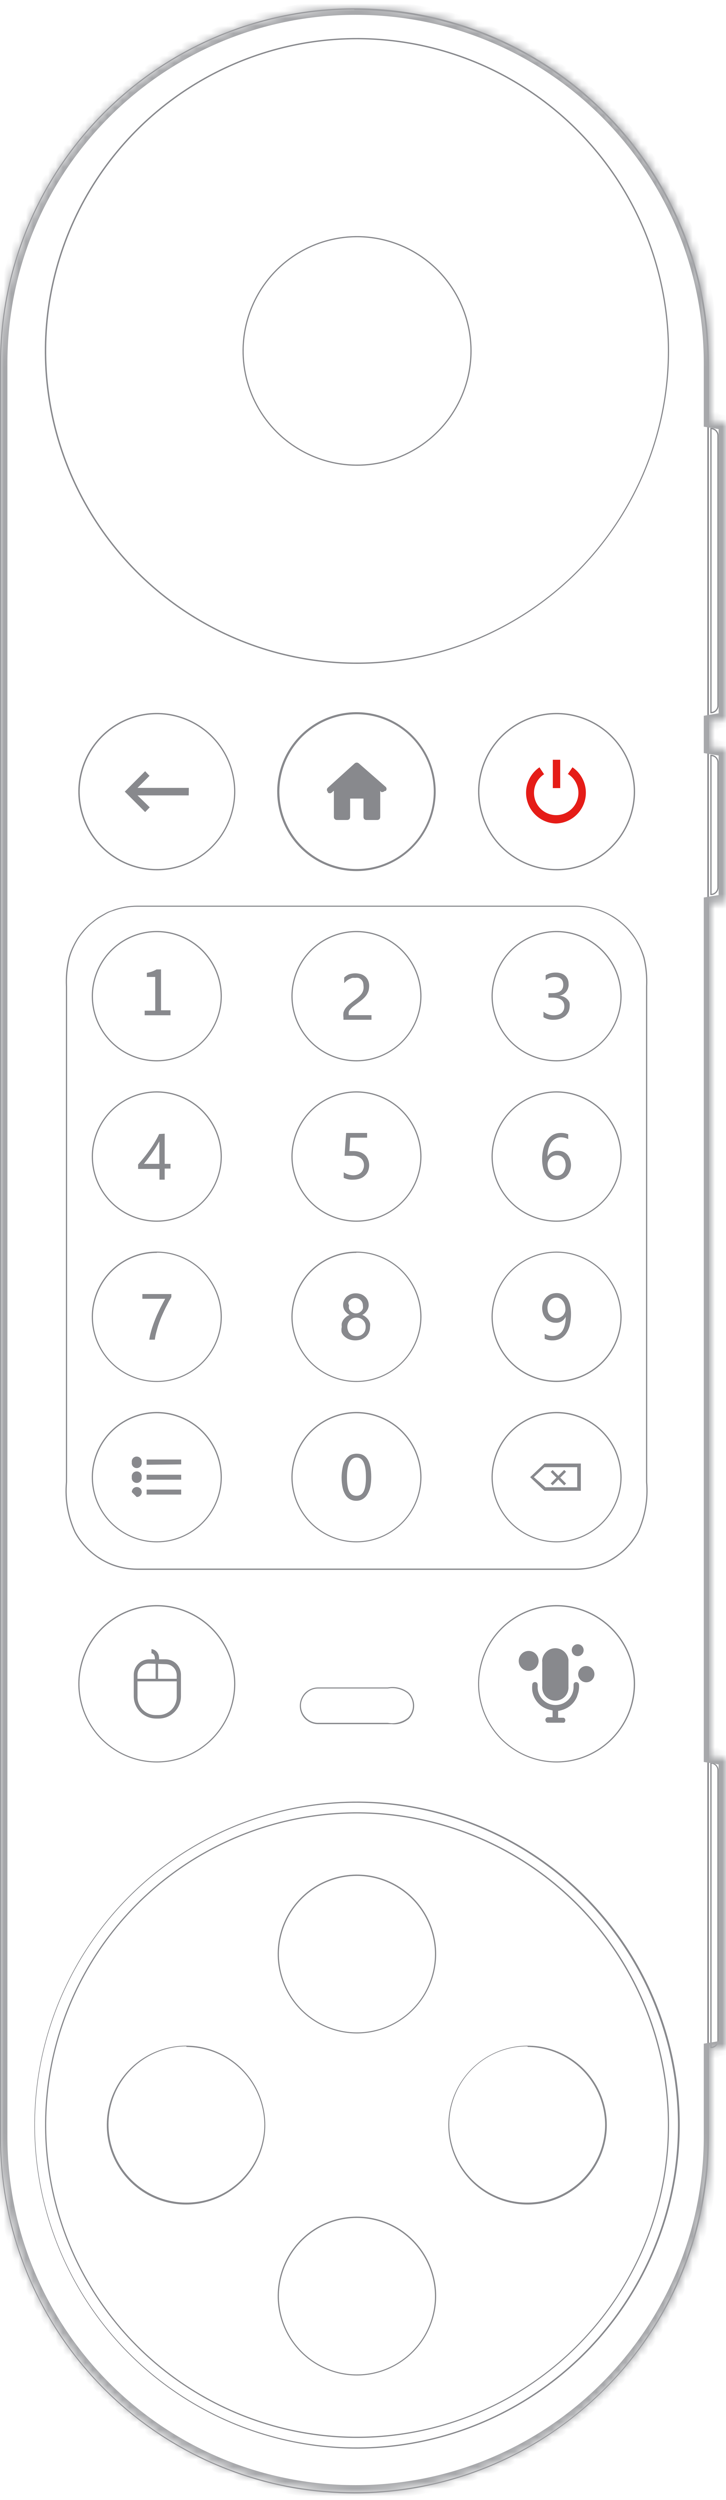 <svg width="98" height="337" viewBox="0 0 98 337" fill="none" xmlns="http://www.w3.org/2000/svg">
<path d="M95.968 276.083H95.886V237.62H95.968C96.241 237.62 96.504 237.728 96.698 237.922C96.891 238.116 97 238.379 97 238.653V275.05C97 275.324 96.891 275.586 96.698 275.78C96.504 275.974 96.241 276.083 95.968 276.083ZM96.05 237.784V275.919C96.264 275.895 96.462 275.793 96.607 275.633C96.752 275.473 96.833 275.266 96.836 275.05V238.653C96.841 238.431 96.764 238.216 96.618 238.049C96.472 237.882 96.27 237.775 96.05 237.751V237.784Z" fill="#88898D"/>
<path d="M95.968 96.15H95.886V57.687H95.968C96.241 57.687 96.504 57.796 96.698 57.99C96.891 58.184 97 58.446 97 58.72V95.051C97.006 95.192 96.985 95.332 96.936 95.464C96.887 95.596 96.812 95.717 96.716 95.82C96.62 95.922 96.504 96.004 96.376 96.061C96.247 96.118 96.108 96.148 95.968 96.15ZM96.05 57.851V95.97C96.265 95.949 96.466 95.849 96.611 95.688C96.757 95.527 96.837 95.318 96.836 95.101V58.72C96.833 58.504 96.752 58.297 96.607 58.137C96.462 57.977 96.264 57.875 96.05 57.851Z" fill="#88898D"/>
<path d="M47.837 336.121C45.091 336.115 42.351 335.879 39.645 335.416C28.546 333.468 18.488 327.666 11.237 319.03C3.987 310.394 0.008 299.476 4.48925e-06 288.194V49.032C-0.004 40.087 2.494 31.319 7.212 23.722C11.93 16.126 18.678 10.004 26.692 6.05C34.706 2.096 43.666 0.468 52.557 1.351C61.448 2.233 69.915 5.591 76.997 11.044C78.64 12.315 80.2 13.69 81.666 15.161C86.12 19.601 89.653 24.88 92.059 30.693C94.466 36.507 95.7 42.739 95.689 49.032V288.194C95.689 291.176 95.415 294.152 94.87 297.084C93.097 306.565 88.486 315.283 81.65 322.081C80.183 323.547 78.623 324.916 76.981 326.181C73.689 328.734 70.076 330.84 66.234 332.447C60.404 334.875 54.151 336.124 47.837 336.121ZM47.837 1.285C45.091 1.289 42.351 1.525 39.645 1.99C28.58 3.912 18.548 9.686 11.321 18.294C4.094 26.901 0.137 37.788 0.147 49.032V288.194C0.139 291.165 0.414 294.131 0.967 297.051C2.766 306.602 7.432 315.377 14.344 322.203C21.255 329.029 30.082 333.581 39.645 335.252C42.352 335.712 45.092 335.942 47.837 335.941C58.346 335.977 68.569 332.515 76.899 326.099C78.532 324.835 80.086 323.471 81.551 322.015C88.337 315.229 92.907 306.541 94.657 297.1C95.202 294.179 95.477 291.214 95.477 288.243V49.032C95.478 42.762 94.245 36.553 91.847 30.761C89.449 24.968 85.934 19.706 81.502 15.276C80.045 13.812 78.491 12.447 76.85 11.192C68.516 4.784 58.295 1.323 47.787 1.351L47.837 1.285Z" fill="#88898D"/>
<path d="M48.197 89.491C39.862 89.494 31.714 87.023 24.783 82.389C17.852 77.756 12.449 71.168 9.257 63.46C6.065 55.752 5.229 47.269 6.853 39.084C8.477 30.9 12.488 23.381 18.38 17.48C24.272 11.578 31.78 7.559 39.954 5.929C48.128 4.3 56.601 5.135 64.301 8.327C72.001 11.52 78.583 16.927 83.214 23.865C87.844 30.803 90.316 38.96 90.316 47.304C90.303 58.486 85.862 69.206 77.966 77.115C70.07 85.023 59.365 89.474 48.197 89.491ZM48.197 5.298C39.899 5.298 31.787 7.762 24.888 12.377C17.988 16.993 12.611 23.554 9.435 31.229C6.26 38.905 5.429 47.351 7.048 55.499C8.667 63.648 12.662 71.132 18.53 77.007C24.398 82.882 31.873 86.883 40.012 88.503C48.15 90.124 56.586 89.292 64.252 86.113C71.919 82.934 78.471 77.55 83.081 70.642C87.691 63.734 90.152 55.612 90.152 47.304C90.139 36.168 85.715 25.491 77.849 17.616C69.984 9.741 59.32 5.311 48.197 5.298Z" fill="#88898D"/>
<path d="M48.197 330.079C39.581 330.079 31.159 327.521 23.995 322.729C16.832 317.937 11.249 311.125 7.952 303.156C4.655 295.187 3.792 286.417 5.473 277.957C7.154 269.497 11.302 261.726 17.394 255.626C23.486 249.527 31.248 245.373 39.698 243.69C48.148 242.007 56.907 242.871 64.866 246.172C72.826 249.473 79.629 255.063 84.416 262.235C89.202 269.408 91.757 277.84 91.757 286.466C91.744 298.029 87.151 309.115 78.984 317.291C70.818 325.467 59.745 330.066 48.197 330.079ZM48.197 243.016C39.61 243 31.212 245.534 24.064 250.299C16.917 255.063 11.342 261.843 8.045 269.781C4.747 277.719 3.876 286.458 5.542 294.892C7.207 303.326 11.334 311.075 17.399 317.16C23.465 323.245 31.198 327.391 39.618 329.074C48.038 330.758 56.768 329.902 64.703 326.616C72.637 323.33 79.42 317.761 84.192 310.614C88.964 303.467 91.511 295.063 91.511 286.466C91.499 274.96 86.933 263.929 78.815 255.785C70.698 247.642 59.688 243.051 48.197 243.016Z" fill="#88898D"/>
<path d="M48.197 62.788C45.139 62.788 42.149 61.88 39.605 60.178C37.062 58.477 35.08 56.059 33.91 53.229C32.739 50.4 32.433 47.287 33.03 44.283C33.626 41.28 35.099 38.521 37.262 36.355C39.425 34.19 42.18 32.715 45.18 32.118C48.18 31.52 51.29 31.827 54.116 32.999C56.941 34.171 59.357 36.156 61.056 38.702C62.755 41.248 63.662 44.242 63.662 47.304C63.662 51.411 62.033 55.349 59.133 58.253C56.233 61.157 52.299 62.788 48.197 62.788ZM48.197 31.984C45.171 31.984 42.213 32.883 39.697 34.566C37.18 36.249 35.219 38.642 34.061 41.441C32.903 44.241 32.6 47.321 33.19 50.293C33.781 53.264 35.238 55.994 37.378 58.137C39.518 60.279 42.244 61.738 45.212 62.329C48.18 62.92 51.257 62.617 54.053 61.458C56.849 60.298 59.239 58.335 60.92 55.815C62.601 53.296 63.498 50.334 63.498 47.304C63.494 43.242 61.881 39.348 59.012 36.476C56.144 33.604 52.254 31.989 48.197 31.984Z" fill="#88898D"/>
<path d="M52.882 232.42H42.938C42.282 232.417 41.654 232.158 41.185 231.698C40.903 231.411 40.694 231.06 40.577 230.674C40.46 230.288 40.438 229.88 40.514 229.484C40.61 228.997 40.843 228.547 41.185 228.188C41.654 227.729 42.282 227.47 42.938 227.467H52.358C52.854 227.377 53.364 227.394 53.853 227.519C54.342 227.643 54.799 227.872 55.192 228.188C55.65 228.657 55.907 229.287 55.907 229.943C55.907 230.599 55.65 231.229 55.192 231.698C54.876 231.969 54.508 232.173 54.111 232.297C53.714 232.421 53.296 232.463 52.882 232.42ZM42.938 227.614C42.633 227.612 42.33 227.672 42.048 227.791C41.767 227.909 41.512 228.083 41.3 228.303C40.975 228.632 40.753 229.048 40.661 229.5C40.593 229.868 40.615 230.248 40.726 230.605C40.838 230.962 41.035 231.287 41.3 231.551C41.512 231.77 41.767 231.945 42.048 232.063C42.33 232.181 42.633 232.242 42.938 232.24H52.358C52.834 232.325 53.323 232.307 53.792 232.188C54.261 232.07 54.699 231.852 55.077 231.551C55.34 231.285 55.534 230.96 55.642 230.603C55.751 230.245 55.77 229.867 55.7 229.5C55.621 229.046 55.404 228.628 55.077 228.303C54.698 228.002 54.26 227.786 53.791 227.667C53.323 227.548 52.834 227.53 52.358 227.614H42.938Z" fill="#88898D"/>
<path d="M48.197 274.115C46.08 274.118 44.01 273.493 42.249 272.318C40.487 271.143 39.114 269.471 38.301 267.514C37.489 265.557 37.275 263.403 37.686 261.325C38.097 259.246 39.114 257.336 40.61 255.836C42.105 254.337 44.011 253.315 46.087 252.9C48.163 252.486 50.314 252.697 52.27 253.507C54.226 254.317 55.898 255.69 57.074 257.452C58.25 259.214 58.878 261.285 58.878 263.404C58.873 266.241 57.747 268.96 55.745 270.967C53.744 272.974 51.029 274.106 48.197 274.115ZM48.197 252.874C46.112 252.871 44.073 253.487 42.338 254.644C40.603 255.802 39.251 257.449 38.451 259.377C37.652 261.305 37.442 263.427 37.848 265.474C38.254 267.521 39.257 269.402 40.732 270.878C42.206 272.354 44.084 273.359 46.129 273.765C48.174 274.172 50.293 273.961 52.219 273.161C54.144 272.361 55.789 271.007 56.946 269.27C58.102 267.533 58.717 265.491 58.714 263.404C58.705 260.614 57.594 257.941 55.624 255.968C53.653 253.995 50.983 252.882 48.197 252.874Z" fill="#88898D"/>
<path d="M48.197 320.222C46.079 320.225 44.009 319.599 42.247 318.423C40.485 317.248 39.112 315.575 38.3 313.617C37.488 311.66 37.275 309.505 37.687 307.425C38.099 305.346 39.119 303.436 40.616 301.937C42.113 300.438 44.02 299.418 46.097 299.005C48.174 298.593 50.326 298.806 52.282 299.619C54.237 300.431 55.907 301.807 57.082 303.571C58.256 305.335 58.881 307.408 58.878 309.527C58.869 312.361 57.741 315.076 55.74 317.08C53.739 319.083 51.027 320.213 48.197 320.222ZM48.197 298.981C46.112 298.977 44.074 299.593 42.34 300.75C40.605 301.907 39.253 303.553 38.453 305.48C37.653 307.407 37.442 309.528 37.847 311.575C38.251 313.622 39.253 315.503 40.726 316.979C42.198 318.456 44.075 319.462 46.119 319.87C48.163 320.278 50.282 320.071 52.208 319.273C54.133 318.475 55.779 317.123 56.938 315.388C58.096 313.654 58.714 311.614 58.714 309.527C58.71 306.734 57.601 304.057 55.63 302.08C53.659 300.104 50.986 298.989 48.197 298.981Z" fill="#88898D"/>
<path d="M71.214 297.176C69.099 297.176 67.03 296.548 65.271 295.371C63.512 294.194 62.141 292.521 61.331 290.564C60.521 288.607 60.309 286.454 60.722 284.376C61.135 282.298 62.154 280.39 63.65 278.892C65.146 277.394 67.052 276.374 69.127 275.961C71.202 275.547 73.353 275.76 75.308 276.57C77.263 277.381 78.934 278.754 80.109 280.515C81.285 282.276 81.912 284.347 81.912 286.466C81.908 289.305 80.779 292.027 78.774 294.034C76.769 296.042 74.05 297.172 71.214 297.176ZM71.214 275.853C69.136 275.844 67.101 276.451 65.366 277.599C63.632 278.746 62.276 280.382 61.471 282.301C60.665 284.219 60.445 286.334 60.838 288.378C61.232 290.421 62.222 292.302 63.682 293.783C65.143 295.264 67.009 296.278 69.045 296.698C71.082 297.117 73.196 296.923 75.122 296.14C77.048 295.357 78.699 294.02 79.867 292.298C81.035 290.577 81.666 288.547 81.683 286.466C81.678 283.683 80.576 281.014 78.615 279.042C76.654 277.069 73.994 275.953 71.214 275.935V275.853Z" fill="#88898D"/>
<path d="M25.163 297.176C23.045 297.186 20.972 296.566 19.206 295.395C17.441 294.224 16.062 292.555 15.245 290.598C14.427 288.642 14.208 286.487 14.616 284.406C15.023 282.325 16.038 280.412 17.532 278.909C19.026 277.407 20.932 276.382 23.009 275.964C25.085 275.547 27.238 275.756 29.196 276.565C31.154 277.375 32.827 278.747 34.005 280.51C35.183 282.272 35.811 284.345 35.811 286.465C35.811 289.298 34.691 292.014 32.696 294.022C30.7 296.029 27.991 297.163 25.163 297.176ZM25.163 275.853C23.083 275.853 21.049 276.471 19.32 277.628C17.59 278.785 16.242 280.43 15.446 282.354C14.65 284.278 14.442 286.395 14.848 288.438C15.253 290.48 16.255 292.357 17.726 293.829C19.197 295.302 21.071 296.305 23.111 296.711C25.151 297.118 27.266 296.909 29.188 296.112C31.11 295.315 32.752 293.965 33.908 292.234C35.063 290.502 35.68 288.466 35.68 286.383C35.654 283.606 34.535 280.951 32.566 278.995C30.597 277.039 27.937 275.939 25.163 275.935V275.853Z" fill="#88898D"/>
<path d="M95.968 120.655H95.886V101.743H95.968C96.243 101.747 96.505 101.86 96.698 102.056C96.892 102.253 97 102.517 97 102.793V119.654C96.991 119.923 96.879 120.177 96.686 120.364C96.493 120.551 96.236 120.655 95.968 120.655ZM96.05 101.924V120.491C96.264 120.467 96.462 120.365 96.607 120.205C96.752 120.045 96.833 119.838 96.836 119.622V102.793C96.837 102.576 96.757 102.366 96.611 102.205C96.466 102.045 96.265 101.944 96.05 101.924Z" fill="#88898D"/>
<path d="M77.718 211.622H18.528C17.441 211.616 16.362 211.433 15.334 211.081C14.825 210.897 14.332 210.672 13.859 210.408C13.605 210.269 13.359 210.115 13.122 209.949C12.866 209.778 12.62 209.591 12.385 209.391C12.149 209.202 11.925 209 11.713 208.784C11.418 208.493 11.145 208.18 10.894 207.85C10.587 207.457 10.313 207.04 10.075 206.603C9.084 204.474 8.677 202.119 8.895 199.78V133.006C8.825 131.683 8.946 130.357 9.256 129.069C9.42 128.503 9.64 127.953 9.911 127.429C10.042 127.15 10.206 126.871 10.37 126.593C10.534 126.314 10.845 125.904 11.107 125.576C11.369 125.248 11.5 125.133 11.713 124.92C11.925 124.704 12.149 124.502 12.385 124.313C12.614 124.116 12.876 123.919 13.122 123.739C13.368 123.558 14.056 123.197 14.269 123.066C14.517 122.925 14.781 122.815 15.055 122.738L15.334 122.623C16.362 122.271 17.441 122.088 18.528 122.082H77.718C78.162 122.082 78.605 122.115 79.045 122.18C80.106 122.324 81.136 122.646 82.092 123.132L82.714 123.476C83.05 123.68 83.373 123.904 83.681 124.149C83.976 124.395 84.271 124.641 84.549 124.92C84.828 125.198 84.959 125.346 85.139 125.576C85.41 125.896 85.656 126.236 85.876 126.593C86.056 126.871 86.204 127.15 86.351 127.429C86.616 127.956 86.835 128.505 87.007 129.069C87.308 130.359 87.429 131.683 87.367 133.006V199.78C87.569 202.118 87.163 204.469 86.187 206.603C85.939 207.034 85.666 207.451 85.368 207.85C85.106 208.178 84.828 208.489 84.549 208.784C84.276 209.054 83.986 209.306 83.681 209.539C83.373 209.789 83.05 210.019 82.714 210.228L82.092 210.572C81.136 211.058 80.106 211.38 79.045 211.524C78.605 211.589 78.162 211.622 77.718 211.622ZM18.528 122.23C17.463 122.229 16.406 122.406 15.399 122.755L15.104 122.853C14.842 122.935 14.59 123.045 14.351 123.181C14.138 123.312 13.466 123.689 13.22 123.853C12.975 124.018 12.729 124.214 12.483 124.411C12.237 124.608 12.041 124.788 11.828 125.002C11.615 125.215 11.418 125.428 11.238 125.658C10.974 125.968 10.733 126.297 10.517 126.642C10.353 126.921 10.19 127.2 10.059 127.478C9.791 128.002 9.577 128.552 9.42 129.119C9.118 130.391 8.997 131.7 9.059 133.006V199.78C8.845 202.09 9.246 204.416 10.222 206.521C10.459 206.95 10.727 207.362 11.025 207.751C11.275 208.072 11.543 208.379 11.828 208.67C12.041 208.883 12.27 209.08 12.483 209.26C12.696 209.441 12.975 209.654 13.22 209.818L13.941 210.261C14.407 210.522 14.895 210.742 15.399 210.917C16.406 211.265 17.463 211.442 18.528 211.442H77.718C78.15 211.439 78.582 211.412 79.012 211.36C80.056 211.216 81.069 210.9 82.01 210.425C82.223 210.31 82.419 210.211 82.616 210.08C82.952 209.877 83.275 209.652 83.583 209.408C83.876 209.179 84.155 208.933 84.418 208.67C84.707 208.383 84.976 208.076 85.221 207.751C85.524 207.362 85.797 206.951 86.04 206.521C87.005 204.413 87.406 202.09 87.203 199.78V133.006C87.265 131.7 87.144 130.391 86.843 129.119C86.678 128.554 86.465 128.005 86.204 127.478C86.056 127.2 85.909 126.921 85.745 126.642C85.518 126.3 85.272 125.972 85.008 125.658C84.825 125.427 84.628 125.208 84.418 125.002C84.155 124.738 83.876 124.492 83.583 124.264C83.275 124.019 82.952 123.795 82.616 123.591C82.419 123.46 82.223 123.361 82.01 123.247C81.069 122.771 80.056 122.455 79.012 122.312C78.582 122.259 78.15 122.232 77.718 122.23H18.528Z" fill="#88898D"/>
<path d="M75.13 117.326C73.033 117.326 70.984 116.703 69.241 115.537C67.498 114.371 66.139 112.714 65.337 110.775C64.535 108.835 64.325 106.702 64.734 104.643C65.143 102.584 66.152 100.694 67.635 99.209C69.117 97.725 71.006 96.715 73.062 96.305C75.118 95.895 77.249 96.106 79.186 96.909C81.123 97.712 82.778 99.072 83.943 100.817C85.107 102.563 85.729 104.614 85.729 106.713C85.729 109.528 84.612 112.227 82.625 114.217C80.637 116.208 77.941 117.326 75.13 117.326ZM75.13 96.281C73.069 96.281 71.055 96.893 69.341 98.04C67.628 99.186 66.292 100.815 65.504 102.721C64.715 104.627 64.509 106.725 64.911 108.749C65.313 110.772 66.305 112.631 67.762 114.09C69.219 115.549 71.076 116.542 73.097 116.945C75.118 117.347 77.213 117.141 79.117 116.351C81.021 115.562 82.648 114.224 83.793 112.509C84.938 110.793 85.549 108.777 85.549 106.713C85.549 105.343 85.279 103.987 84.756 102.721C84.232 101.456 83.465 100.306 82.497 99.337C81.53 98.368 80.381 97.6 79.117 97.076C77.853 96.551 76.498 96.281 75.13 96.281Z" fill="#88898D"/>
<path d="M21.182 117.326C19.085 117.329 17.034 116.709 15.289 115.545C13.544 114.381 12.183 112.725 11.378 110.786C10.573 108.847 10.361 106.713 10.768 104.653C11.175 102.593 12.183 100.701 13.665 99.215C15.147 97.729 17.035 96.717 19.092 96.306C21.148 95.895 23.28 96.105 25.218 96.907C27.156 97.71 28.812 99.07 29.978 100.816C31.143 102.561 31.765 104.614 31.765 106.713C31.765 109.525 30.651 112.222 28.666 114.212C26.682 116.201 23.991 117.321 21.182 117.326ZM21.182 96.281C19.122 96.281 17.107 96.893 15.394 98.04C13.68 99.186 12.345 100.815 11.556 102.721C10.768 104.627 10.561 106.725 10.963 108.748C11.365 110.772 12.358 112.631 13.815 114.09C15.272 115.549 17.128 116.542 19.149 116.945C21.171 117.347 23.266 117.141 25.169 116.351C27.073 115.562 28.701 114.224 29.845 112.509C30.99 110.793 31.601 108.777 31.601 106.713C31.597 103.948 30.498 101.297 28.545 99.342C26.592 97.386 23.944 96.286 21.182 96.281Z" fill="#88898D"/>
<path d="M25.474 107.222L25.491 106.205H18.561L20.183 104.581L19.593 103.958L16.841 106.713L19.593 109.469L20.216 108.829L18.561 107.222H25.474Z" fill="#88898D"/>
<path d="M48.115 117.424C45.999 117.424 43.931 116.796 42.171 115.619C40.412 114.442 39.041 112.769 38.231 110.812C37.422 108.855 37.21 106.701 37.623 104.624C38.035 102.546 39.054 100.637 40.55 99.139C42.046 97.642 43.953 96.621 46.028 96.208C48.103 95.795 50.254 96.007 52.209 96.818C54.163 97.628 55.834 99.001 57.01 100.763C58.185 102.524 58.812 104.595 58.812 106.713C58.808 109.552 57.68 112.274 55.674 114.282C53.669 116.29 50.951 117.419 48.115 117.424ZM48.115 96.183C46.035 96.186 44.003 96.806 42.276 97.966C40.548 99.125 39.203 100.77 38.41 102.695C37.616 104.619 37.41 106.736 37.818 108.777C38.225 110.819 39.228 112.694 40.7 114.165C42.171 115.636 44.045 116.637 46.085 117.042C48.125 117.447 50.239 117.238 52.16 116.44C54.081 115.643 55.722 114.293 56.877 112.562C58.032 110.83 58.649 108.795 58.649 106.713C58.644 103.919 57.532 101.24 55.557 99.266C53.583 97.292 50.906 96.183 48.115 96.183Z" fill="#88898D"/>
<path d="M48.115 117.326C46.019 117.326 43.969 116.703 42.226 115.537C40.483 114.371 39.125 112.714 38.322 110.775C37.52 108.835 37.31 106.702 37.719 104.643C38.128 102.584 39.138 100.694 40.62 99.209C42.102 97.725 43.991 96.715 46.047 96.305C48.103 95.895 50.234 96.106 52.171 96.909C54.108 97.712 55.763 99.072 56.928 100.817C58.093 102.563 58.714 104.614 58.714 106.713C58.714 109.528 57.598 112.227 55.61 114.217C53.622 116.208 50.926 117.326 48.115 117.326ZM48.115 96.281C46.055 96.285 44.042 96.899 42.331 98.048C40.62 99.196 39.287 100.826 38.501 102.733C37.715 104.639 37.511 106.736 37.914 108.759C38.318 110.781 39.312 112.638 40.77 114.096C42.227 115.553 44.084 116.545 46.105 116.946C48.125 117.347 50.219 117.14 52.122 116.35C54.025 115.56 55.652 114.222 56.796 112.507C57.94 110.792 58.551 108.776 58.551 106.713C58.551 105.342 58.281 103.984 57.756 102.717C57.231 101.451 56.462 100.3 55.493 99.331C54.524 98.362 53.373 97.594 52.107 97.071C50.841 96.548 49.485 96.279 48.115 96.281Z" fill="#88898D"/>
<path d="M52.063 106.615C52.099 106.58 52.128 106.538 52.148 106.491C52.167 106.445 52.178 106.395 52.178 106.344C52.178 106.294 52.167 106.244 52.148 106.197C52.128 106.151 52.099 106.109 52.063 106.074L48.443 102.908C48.364 102.836 48.262 102.797 48.156 102.797C48.05 102.797 47.948 102.836 47.87 102.908L44.249 106.188C44.21 106.224 44.179 106.267 44.158 106.315C44.137 106.363 44.126 106.415 44.126 106.467C44.126 106.52 44.137 106.572 44.158 106.62C44.179 106.668 44.21 106.711 44.249 106.746V106.828C44.322 106.897 44.419 106.936 44.519 106.936C44.62 106.936 44.717 106.897 44.79 106.828L45.068 106.582V110.141C45.068 110.193 45.078 110.244 45.098 110.292C45.118 110.34 45.147 110.383 45.183 110.42C45.22 110.456 45.263 110.485 45.311 110.505C45.358 110.525 45.41 110.535 45.461 110.535H46.87C46.922 110.535 46.973 110.525 47.021 110.505C47.068 110.485 47.112 110.456 47.148 110.42C47.185 110.383 47.214 110.34 47.233 110.292C47.253 110.244 47.263 110.193 47.263 110.141V107.648H49.065V110.141C49.063 110.191 49.071 110.24 49.088 110.287C49.105 110.334 49.131 110.376 49.164 110.413C49.197 110.45 49.238 110.479 49.283 110.5C49.328 110.521 49.376 110.533 49.426 110.535H50.933C50.985 110.535 51.036 110.525 51.083 110.505C51.131 110.485 51.175 110.456 51.211 110.42C51.248 110.383 51.276 110.34 51.296 110.292C51.316 110.244 51.326 110.193 51.326 110.141V106.631L51.49 106.779C51.588 106.779 51.769 106.779 51.916 106.631L52.063 106.615Z" fill="#88898D"/>
<path d="M21.182 237.587C19.085 237.59 17.034 236.97 15.289 235.806C13.544 234.642 12.183 232.986 11.378 231.047C10.573 229.108 10.361 226.974 10.768 224.914C11.175 222.855 12.183 220.962 13.665 219.476C15.147 217.991 17.035 216.978 19.092 216.567C21.148 216.157 23.28 216.366 25.218 217.169C27.156 217.971 28.812 219.331 29.978 221.077C31.143 222.823 31.765 224.875 31.765 226.975C31.765 229.786 30.651 232.483 28.666 234.473C26.682 236.462 23.991 237.582 21.182 237.587ZM21.182 216.543C19.117 216.539 17.097 217.15 15.378 218.297C13.66 219.444 12.32 221.075 11.528 222.985C10.736 224.895 10.528 226.997 10.93 229.025C11.332 231.054 12.326 232.917 13.787 234.379C15.247 235.841 17.108 236.837 19.134 237.239C21.16 237.642 23.259 237.434 25.167 236.641C27.074 235.848 28.704 234.506 29.849 232.785C30.995 231.065 31.605 229.042 31.601 226.975C31.597 224.209 30.498 221.558 28.545 219.603C26.592 217.647 23.944 216.547 21.182 216.543Z" fill="#88898D"/>
<path d="M75.13 237.587C73.033 237.587 70.984 236.964 69.241 235.798C67.498 234.632 66.139 232.975 65.337 231.036C64.535 229.097 64.325 226.963 64.734 224.904C65.143 222.846 66.152 220.955 67.635 219.471C69.117 217.986 71.006 216.976 73.062 216.566C75.118 216.157 77.249 216.367 79.186 217.17C81.123 217.973 82.778 219.334 83.943 221.079C85.107 222.824 85.729 224.876 85.729 226.975C85.729 229.789 84.612 232.488 82.625 234.479C80.637 236.469 77.941 237.587 75.13 237.587ZM75.13 216.543C73.064 216.54 71.044 217.15 69.326 218.297C67.607 219.444 66.267 221.075 65.475 222.985C64.683 224.895 64.475 226.997 64.877 229.025C65.28 231.054 66.274 232.917 67.734 234.379C69.195 235.841 71.056 236.837 73.081 237.239C75.107 237.642 77.207 237.434 79.114 236.641C81.022 235.848 82.652 234.506 83.797 232.785C84.942 231.065 85.552 229.042 85.549 226.975C85.549 224.208 84.451 221.554 82.497 219.598C80.543 217.642 77.893 216.543 75.13 216.543Z" fill="#88898D"/>
<path d="M21.182 207.915C19.445 207.918 17.745 207.406 16.299 206.442C14.853 205.478 13.725 204.106 13.058 202.499C12.391 200.893 12.214 199.125 12.552 197.419C12.889 195.712 13.723 194.144 14.951 192.913C16.178 191.682 17.743 190.843 19.447 190.502C21.15 190.162 22.917 190.335 24.522 191C26.128 191.665 27.5 192.791 28.466 194.238C29.431 195.684 29.947 197.384 29.947 199.124C29.947 201.452 29.024 203.686 27.381 205.334C25.737 206.983 23.508 207.911 21.182 207.915ZM21.182 190.512C19.476 190.509 17.808 191.013 16.389 191.96C14.969 192.906 13.862 194.254 13.208 195.831C12.553 197.408 12.381 199.144 12.713 200.819C13.045 202.494 13.866 204.033 15.072 205.241C16.279 206.448 17.816 207.27 19.489 207.603C21.162 207.935 22.896 207.763 24.471 207.108C26.046 206.453 27.392 205.344 28.337 203.923C29.283 202.502 29.786 200.831 29.783 199.124C29.779 196.841 28.871 194.653 27.259 193.039C25.647 191.425 23.462 190.517 21.182 190.512Z" fill="#88898D"/>
<path d="M17.791 201.141C17.788 201.007 17.825 200.874 17.898 200.761C17.97 200.648 18.075 200.56 18.198 200.507C18.322 200.454 18.458 200.439 18.59 200.464C18.722 200.49 18.843 200.554 18.938 200.649C19.033 200.744 19.097 200.866 19.122 200.998C19.148 201.13 19.133 201.266 19.08 201.39C19.027 201.513 18.939 201.618 18.826 201.691C18.713 201.763 18.581 201.8 18.447 201.797M19.79 201.469V200.797H24.459V201.469H19.79ZM17.791 199.123C17.776 199.028 17.782 198.929 17.808 198.836C17.835 198.742 17.881 198.656 17.944 198.582C18.007 198.508 18.086 198.449 18.174 198.408C18.262 198.367 18.358 198.346 18.455 198.346C18.552 198.346 18.648 198.367 18.736 198.408C18.824 198.449 18.902 198.508 18.965 198.582C19.029 198.656 19.075 198.742 19.101 198.836C19.128 198.929 19.134 199.028 19.118 199.123C19.134 199.219 19.128 199.318 19.101 199.411C19.075 199.505 19.029 199.591 18.965 199.665C18.902 199.739 18.824 199.798 18.736 199.839C18.648 199.88 18.552 199.901 18.455 199.901C18.358 199.901 18.262 199.88 18.174 199.839C18.086 199.798 18.007 199.739 17.944 199.665C17.881 199.591 17.835 199.505 17.808 199.411C17.782 199.318 17.776 199.219 17.791 199.123ZM19.79 199.468V198.795H24.459V199.468H19.79ZM17.791 197.122C17.776 197.026 17.782 196.928 17.808 196.835C17.835 196.741 17.881 196.655 17.944 196.581C18.007 196.507 18.086 196.448 18.174 196.407C18.262 196.366 18.358 196.345 18.455 196.345C18.552 196.345 18.648 196.366 18.736 196.407C18.824 196.448 18.902 196.507 18.965 196.581C19.029 196.655 19.075 196.741 19.101 196.835C19.128 196.928 19.134 197.026 19.118 197.122C19.134 197.218 19.128 197.317 19.101 197.41C19.075 197.504 19.029 197.59 18.965 197.664C18.902 197.738 18.824 197.797 18.736 197.838C18.648 197.879 18.552 197.9 18.455 197.9C18.358 197.9 18.262 197.879 18.174 197.838C18.086 197.797 18.007 197.738 17.944 197.664C17.881 197.59 17.835 197.504 17.808 197.41C17.782 197.317 17.776 197.218 17.791 197.122ZM19.79 197.45V196.745H24.459V197.401L19.79 197.45Z" fill="#88898D"/>
<path d="M75.13 207.915C73.393 207.915 71.695 207.4 70.251 206.434C68.807 205.468 67.682 204.095 67.017 202.488C66.352 200.882 66.178 199.114 66.517 197.408C66.856 195.703 67.692 194.137 68.921 192.907C70.149 191.678 71.713 190.84 73.416 190.501C75.12 190.162 76.885 190.336 78.49 191.001C80.094 191.667 81.466 192.794 82.431 194.239C83.395 195.685 83.91 197.385 83.91 199.124C83.91 201.455 82.985 203.692 81.339 205.34C79.692 206.989 77.458 207.915 75.13 207.915ZM75.13 190.512C73.425 190.512 71.758 191.019 70.341 191.968C68.923 192.916 67.819 194.265 67.167 195.842C66.515 197.42 66.345 199.155 66.679 200.829C67.013 202.503 67.835 204.041 69.042 205.246C70.249 206.452 71.786 207.273 73.459 207.604C75.131 207.935 76.864 207.762 78.439 207.106C80.013 206.451 81.358 205.342 82.302 203.921C83.247 202.5 83.75 200.831 83.747 199.124C83.742 196.838 82.833 194.648 81.217 193.034C79.602 191.419 77.412 190.512 75.13 190.512Z" fill="#88898D"/>
<path d="M78.406 200.961H73.492L71.559 199.124L73.492 197.287H78.406V200.961ZM73.623 200.485H77.915V197.779H73.492L72.066 199.124L73.623 200.485Z" fill="#88898D"/>
<path d="M74.593 198.159L74.338 198.414L76.157 200.235L76.411 199.98L74.593 198.159Z" fill="#88898D"/>
<path d="M76.157 198.147L74.338 199.968L74.593 200.223L76.412 198.402L76.157 198.147Z" fill="#88898D"/>
<path d="M48.115 207.915C46.378 207.915 44.681 207.4 43.236 206.434C41.792 205.468 40.667 204.095 40.002 202.488C39.338 200.882 39.164 199.114 39.503 197.408C39.842 195.703 40.678 194.137 41.906 192.907C43.134 191.678 44.699 190.84 46.402 190.501C48.105 190.162 49.871 190.336 51.475 191.001C53.08 191.667 54.451 192.794 55.416 194.239C56.381 195.685 56.896 197.385 56.896 199.124C56.892 201.454 55.965 203.688 54.319 205.335C52.673 206.983 50.443 207.911 48.115 207.915ZM48.115 190.512C46.41 190.512 44.743 191.019 43.326 191.968C41.908 192.916 40.804 194.265 40.152 195.842C39.501 197.42 39.331 199.155 39.665 200.829C39.998 202.503 40.821 204.041 42.028 205.246C43.234 206.452 44.771 207.273 46.444 207.604C48.117 207.935 49.85 207.762 51.424 207.106C52.998 206.451 54.343 205.342 55.288 203.921C56.233 202.5 56.735 200.831 56.732 199.124C56.728 196.838 55.818 194.648 54.202 193.034C52.587 191.419 50.398 190.512 48.115 190.512Z" fill="#88898D"/>
<path d="M50.114 199.107C50.116 199.564 50.072 200.02 49.983 200.469C49.902 200.823 49.764 201.161 49.573 201.469C49.416 201.728 49.196 201.942 48.934 202.092C48.67 202.243 48.37 202.317 48.066 202.306C47.773 202.311 47.485 202.237 47.23 202.092C46.983 201.949 46.775 201.746 46.624 201.502C46.444 201.209 46.317 200.887 46.248 200.551C46.062 199.653 46.062 198.726 46.248 197.828C46.312 197.462 46.446 197.111 46.641 196.795C46.797 196.531 47.017 196.311 47.28 196.155C47.56 196.019 47.869 195.951 48.181 195.958C49.469 195.958 50.114 197.008 50.114 199.107ZM49.393 199.107C49.393 197.352 48.983 196.483 48.148 196.483C47.312 196.483 46.837 197.369 46.837 199.156C46.837 200.944 47.263 201.633 48.132 201.633C49 201.633 49.393 200.862 49.393 199.173V199.107Z" fill="#88898D"/>
<path d="M21.182 186.297C19.445 186.3 17.745 185.787 16.299 184.823C14.853 183.859 13.725 182.487 13.058 180.881C12.391 179.275 12.214 177.507 12.552 175.8C12.889 174.094 13.723 172.526 14.951 171.295C16.178 170.064 17.743 169.225 19.447 168.884C21.15 168.543 22.917 168.717 24.522 169.382C26.128 170.046 27.5 171.173 28.466 172.619C29.431 174.066 29.947 175.766 29.947 177.505C29.947 179.834 29.024 182.068 27.381 183.716C25.737 185.365 23.508 186.293 21.182 186.297ZM21.182 168.894C19.476 168.891 17.808 169.395 16.389 170.341C14.969 171.288 13.862 172.636 13.208 174.213C12.553 175.79 12.381 177.526 12.713 179.201C13.045 180.876 13.866 182.415 15.072 183.622C16.279 184.83 17.816 185.652 19.489 185.984C21.162 186.317 22.896 186.145 24.471 185.49C26.046 184.835 27.392 183.726 28.337 182.305C29.283 180.884 29.786 179.213 29.783 177.505C29.785 176.372 29.564 175.25 29.133 174.203C28.702 173.155 28.069 172.203 27.27 171.4C26.472 170.597 25.523 169.96 24.479 169.524C23.434 169.089 22.314 168.864 21.182 168.861V168.894Z" fill="#88898D"/>
<path d="M23.132 174.848L22.788 175.455L22.362 176.275C22.215 176.57 22.067 176.898 21.904 177.259C21.74 177.62 21.609 177.964 21.478 178.325C21.346 178.686 21.232 179.08 21.134 179.457C21.026 179.827 20.949 180.206 20.904 180.589H20.151C20.203 180.206 20.285 179.827 20.396 179.457C20.495 179.08 20.626 178.703 20.757 178.342C20.888 177.981 21.035 177.62 21.183 177.276L21.625 176.341L22.018 175.586L22.297 175.078H19.217V174.438H23.132V174.848Z" fill="#88898D"/>
<path d="M75.13 186.297C73.393 186.297 71.695 185.782 70.251 184.815C68.807 183.849 67.682 182.476 67.017 180.87C66.352 179.263 66.178 177.496 66.517 175.79C66.856 174.085 67.692 172.518 68.921 171.289C70.149 170.059 71.713 169.222 73.416 168.883C75.12 168.544 76.885 168.718 78.49 169.383C80.094 170.049 81.466 171.175 82.431 172.621C83.395 174.067 83.91 175.767 83.91 177.506C83.91 179.837 82.985 182.073 81.339 183.722C79.692 185.371 77.458 186.297 75.13 186.297ZM75.13 168.861C73.425 168.862 71.758 169.368 70.341 170.317C68.923 171.265 67.819 172.614 67.167 174.191C66.515 175.769 66.345 177.504 66.679 179.178C67.013 180.852 67.835 182.39 69.042 183.596C70.249 184.801 71.786 185.622 73.459 185.953C75.131 186.284 76.864 186.111 78.439 185.455C80.013 184.8 81.358 183.691 82.302 182.27C83.247 180.849 83.75 179.18 83.747 177.473C83.742 175.187 82.833 172.997 81.217 171.383C79.602 169.768 77.412 168.861 75.13 168.861Z" fill="#88898D"/>
<path d="M77.079 177.144C77.08 177.646 77.025 178.147 76.915 178.637C76.822 179.036 76.656 179.415 76.424 179.752C76.224 180.049 75.954 180.292 75.637 180.458C75.309 180.612 74.951 180.691 74.589 180.687C74.222 180.699 73.858 180.626 73.524 180.474V179.802C73.85 179.998 74.224 180.1 74.605 180.097C74.862 180.099 75.115 180.037 75.342 179.916C75.563 179.797 75.754 179.629 75.899 179.424C76.059 179.172 76.175 178.895 76.243 178.604C76.328 178.244 76.367 177.875 76.358 177.505C76.241 177.763 76.048 177.978 75.805 178.122C75.561 178.266 75.28 178.331 74.998 178.309C74.75 178.315 74.503 178.265 74.277 178.161C74.056 178.081 73.859 177.945 73.704 177.768C73.541 177.591 73.413 177.385 73.327 177.161C73.134 176.631 73.134 176.05 73.327 175.521C73.424 175.284 73.563 175.068 73.737 174.881C73.915 174.7 74.127 174.556 74.359 174.454C74.615 174.354 74.888 174.304 75.162 174.307C75.445 174.306 75.725 174.368 75.981 174.487C76.215 174.622 76.416 174.807 76.571 175.028C76.748 175.299 76.876 175.599 76.948 175.914C77.04 176.318 77.084 176.731 77.079 177.144ZM76.325 176.505C76.327 176.288 76.294 176.072 76.227 175.865C76.173 175.685 76.084 175.518 75.965 175.373C75.868 175.234 75.739 175.122 75.588 175.045C75.437 174.964 75.268 174.925 75.097 174.93C74.933 174.93 74.771 174.963 74.621 175.028C74.479 175.097 74.352 175.191 74.245 175.307C74.138 175.439 74.054 175.589 73.999 175.75C73.932 175.923 73.898 176.106 73.901 176.291C73.901 176.491 73.929 176.69 73.983 176.882C74.04 177.04 74.129 177.185 74.245 177.308C74.351 177.432 74.486 177.528 74.638 177.587C74.798 177.656 74.971 177.689 75.146 177.686C75.304 177.684 75.46 177.651 75.604 177.587C75.739 177.521 75.866 177.438 75.981 177.341C76.082 177.229 76.165 177.101 76.227 176.964C76.294 176.82 76.328 176.663 76.325 176.505Z" fill="#88898D"/>
<path d="M48.115 186.297C46.378 186.297 44.681 185.782 43.236 184.815C41.792 183.849 40.667 182.476 40.002 180.87C39.338 179.263 39.164 177.496 39.503 175.79C39.842 174.085 40.678 172.518 41.906 171.289C43.134 170.059 44.699 169.222 46.402 168.883C48.105 168.544 49.871 168.718 51.475 169.383C53.08 170.049 54.451 171.175 55.416 172.621C56.381 174.067 56.896 175.767 56.896 177.506C56.892 179.836 55.965 182.07 54.319 183.717C52.673 185.365 50.443 186.293 48.115 186.297ZM48.115 168.894C46.41 168.894 44.743 169.401 43.326 170.349C41.908 171.298 40.804 172.647 40.152 174.224C39.501 175.802 39.331 177.537 39.665 179.211C39.998 180.885 40.821 182.422 42.028 183.628C43.234 184.834 44.771 185.655 46.444 185.986C48.117 186.317 49.85 186.144 51.424 185.488C52.998 184.833 54.343 183.724 55.288 182.303C56.233 180.882 56.735 179.213 56.732 177.506C56.734 176.371 56.513 175.247 56.081 174.199C55.649 173.15 55.014 172.197 54.214 171.394C53.414 170.591 52.463 169.954 51.416 169.52C50.37 169.085 49.248 168.861 48.115 168.861V168.894Z" fill="#88898D"/>
<path d="M46.133 178.867C46.111 178.703 46.111 178.538 46.133 178.374C46.18 178.211 46.252 178.056 46.346 177.915C46.449 177.774 46.57 177.647 46.706 177.538C46.846 177.417 47.008 177.322 47.182 177.259C46.929 177.117 46.711 176.921 46.543 176.685C46.393 176.456 46.313 176.188 46.313 175.914C46.312 175.699 46.357 175.487 46.444 175.291C46.531 175.1 46.653 174.927 46.805 174.782C46.972 174.645 47.16 174.534 47.362 174.454C47.576 174.372 47.804 174.333 48.033 174.339C48.268 174.34 48.5 174.379 48.722 174.454C48.927 174.533 49.116 174.65 49.279 174.799C49.434 174.934 49.557 175.102 49.639 175.291C49.727 175.487 49.771 175.699 49.77 175.914C49.771 176.191 49.685 176.46 49.524 176.685C49.367 176.924 49.153 177.122 48.902 177.259C49.076 177.322 49.237 177.417 49.377 177.538C49.513 177.647 49.635 177.774 49.737 177.915C49.825 178.06 49.896 178.214 49.95 178.374C49.972 178.538 49.972 178.703 49.95 178.867C49.956 179.12 49.905 179.372 49.803 179.605C49.715 179.826 49.574 180.023 49.393 180.179C49.208 180.338 48.998 180.466 48.771 180.556C48.506 180.643 48.23 180.688 47.952 180.687C47.684 180.688 47.418 180.643 47.165 180.556C46.931 180.47 46.715 180.342 46.526 180.179C46.346 180.023 46.205 179.826 46.117 179.605C46.069 179.36 46.075 179.109 46.133 178.867ZM46.887 178.867C46.885 179.041 46.918 179.214 46.985 179.375C47.026 179.528 47.112 179.664 47.231 179.769C47.339 179.887 47.474 179.977 47.624 180.031C47.788 180.085 47.959 180.113 48.132 180.113C48.299 180.113 48.465 180.085 48.623 180.031C48.92 179.908 49.156 179.672 49.279 179.375C49.333 179.211 49.36 179.039 49.361 178.867C49.36 178.699 49.332 178.533 49.279 178.374C49.216 178.228 49.127 178.095 49.017 177.981C48.912 177.866 48.783 177.776 48.64 177.718C48.478 177.653 48.306 177.619 48.132 177.62C47.965 177.62 47.799 177.648 47.64 177.702C47.414 177.799 47.221 177.962 47.087 178.17C46.953 178.377 46.883 178.619 46.887 178.867ZM47.116 176.013C47.083 176.147 47.083 176.288 47.116 176.423C47.166 176.545 47.238 176.656 47.329 176.751C47.425 176.84 47.536 176.912 47.657 176.964C47.781 177.018 47.915 177.046 48.05 177.046C48.185 177.042 48.318 177.014 48.443 176.964C48.562 176.903 48.672 176.825 48.771 176.734C48.864 176.641 48.936 176.529 48.984 176.406C49.01 176.276 49.01 176.142 48.984 176.013C48.991 175.809 48.935 175.608 48.824 175.438C48.712 175.267 48.55 175.136 48.361 175.061C48.236 175.011 48.103 174.983 47.968 174.979C47.822 174.98 47.678 175.007 47.542 175.061C47.422 175.113 47.316 175.191 47.231 175.291C47.132 175.38 47.059 175.493 47.018 175.619C47.03 175.739 47.063 175.855 47.116 175.963V176.013Z" fill="#88898D"/>
<path d="M21.182 164.695C19.445 164.698 17.745 164.185 16.299 163.221C14.853 162.257 13.725 160.885 13.058 159.279C12.391 157.673 12.214 155.905 12.552 154.198C12.889 152.492 13.723 150.924 14.951 149.693C16.178 148.461 17.743 147.623 19.447 147.282C21.15 146.941 22.917 147.115 24.522 147.779C26.128 148.444 27.5 149.571 28.466 151.017C29.431 152.463 29.947 154.164 29.947 155.903C29.942 158.231 29.018 160.462 27.376 162.109C25.733 163.757 23.507 164.686 21.182 164.695ZM21.182 147.276C19.477 147.273 17.809 147.776 16.39 148.722C14.971 149.668 13.864 151.014 13.209 152.59C12.555 154.167 12.382 155.902 12.712 157.576C13.043 159.251 13.862 160.79 15.067 161.998C16.271 163.206 17.807 164.03 19.479 164.364C21.151 164.698 22.884 164.528 24.46 163.876C26.035 163.223 27.382 162.118 28.329 160.698C29.277 159.279 29.783 157.611 29.783 155.903C29.779 153.619 28.872 151.43 27.26 149.813C25.648 148.197 23.463 147.284 21.182 147.276Z" fill="#88898D"/>
<path d="M22.231 152.82V156.888H23.018V157.527H22.231V159.02H21.527V157.576H18.644V156.97C18.922 156.658 19.184 156.346 19.463 156.002C19.741 155.657 20.003 155.297 20.249 154.952C20.495 154.608 20.724 154.247 20.937 153.886C21.139 153.559 21.32 153.219 21.478 152.869L22.231 152.82ZM19.43 156.888H21.511V153.87C21.297 154.247 21.101 154.591 20.904 154.887C20.708 155.182 20.527 155.444 20.364 155.674L19.872 156.33L19.43 156.888Z" fill="#88898D"/>
<path d="M75.13 164.695C73.393 164.695 71.695 164.179 70.251 163.213C68.807 162.247 67.682 160.874 67.017 159.268C66.352 157.661 66.178 155.894 66.517 154.188C66.856 152.483 67.692 150.916 68.921 149.687C70.149 148.457 71.713 147.62 73.416 147.281C75.12 146.942 76.885 147.116 78.49 147.781C80.094 148.446 81.466 149.573 82.431 151.019C83.395 152.465 83.91 154.165 83.91 155.903C83.906 158.234 82.98 160.467 81.334 162.115C79.688 163.763 77.457 164.691 75.13 164.695ZM75.13 147.276C73.425 147.276 71.759 147.782 70.342 148.73C68.925 149.678 67.821 151.025 67.168 152.602C66.516 154.178 66.346 155.913 66.678 157.587C67.01 159.26 67.831 160.797 69.036 162.004C70.242 163.211 71.777 164.032 73.448 164.365C75.12 164.698 76.853 164.527 78.427 163.874C80.002 163.221 81.348 162.115 82.294 160.697C83.241 159.278 83.747 157.61 83.747 155.903C83.742 153.617 82.833 151.425 81.218 149.808C79.603 148.191 77.414 147.28 75.13 147.276Z" fill="#88898D"/>
<path d="M77.079 157.019C77.082 157.299 77.032 157.577 76.931 157.839C76.844 158.081 76.71 158.304 76.538 158.495C76.362 158.679 76.15 158.824 75.916 158.922C75.672 159.022 75.41 159.073 75.146 159.069C74.862 159.071 74.583 159.01 74.326 158.889C74.074 158.76 73.86 158.568 73.704 158.331C73.521 158.062 73.388 157.762 73.311 157.445C73.221 157.058 73.177 156.662 73.18 156.264C73.177 155.772 73.238 155.281 73.36 154.805C73.458 154.404 73.63 154.026 73.868 153.689C74.072 153.392 74.341 153.145 74.654 152.967C74.973 152.802 75.327 152.717 75.686 152.721C76.034 152.71 76.38 152.772 76.702 152.902V153.558C76.394 153.396 76.051 153.312 75.703 153.312C75.443 153.307 75.188 153.375 74.966 153.509C74.737 153.631 74.54 153.805 74.392 154.017C74.227 154.269 74.105 154.546 74.032 154.837C73.944 155.18 73.9 155.533 73.901 155.887C74.04 155.64 74.246 155.439 74.496 155.305C74.745 155.171 75.027 155.112 75.309 155.133C75.557 155.121 75.803 155.166 76.03 155.264C76.242 155.354 76.431 155.489 76.587 155.657C76.74 155.83 76.856 156.03 76.931 156.248C77.024 156.495 77.074 156.755 77.079 157.019ZM76.358 157.117C76.358 156.918 76.331 156.719 76.276 156.527C76.23 156.37 76.152 156.225 76.047 156.1C75.948 155.976 75.818 155.88 75.67 155.822C75.498 155.754 75.313 155.726 75.129 155.739C74.966 155.739 74.804 155.772 74.654 155.838C74.508 155.9 74.375 155.989 74.261 156.1C74.155 156.215 74.072 156.348 74.015 156.494C73.95 156.644 73.916 156.806 73.917 156.97C73.916 157.176 73.95 157.381 74.015 157.577C74.06 157.752 74.144 157.914 74.261 158.052C74.369 158.187 74.502 158.299 74.654 158.38C74.808 158.453 74.975 158.492 75.146 158.495C75.306 158.497 75.466 158.465 75.613 158.4C75.76 158.335 75.891 158.239 75.998 158.118C76.102 157.984 76.185 157.834 76.243 157.675C76.31 157.496 76.348 157.308 76.358 157.117Z" fill="#88898D"/>
<path d="M48.115 164.695C46.378 164.695 44.681 164.179 43.236 163.213C41.792 162.247 40.667 160.874 40.002 159.268C39.338 157.661 39.164 155.894 39.503 154.188C39.842 152.483 40.678 150.916 41.906 149.687C43.134 148.457 44.699 147.62 46.402 147.281C48.105 146.942 49.871 147.116 51.475 147.781C53.08 148.446 54.451 149.573 55.416 151.019C56.381 152.465 56.896 154.165 56.896 155.903C56.892 158.234 55.965 160.467 54.319 162.115C52.673 163.763 50.443 164.691 48.115 164.695ZM48.115 147.276C46.411 147.276 44.745 147.782 43.328 148.73C41.91 149.678 40.806 151.025 40.154 152.602C39.502 154.178 39.331 155.913 39.663 157.587C39.996 159.26 40.817 160.797 42.022 162.004C43.227 163.211 44.762 164.032 46.434 164.365C48.105 164.698 49.838 164.527 51.413 163.874C52.987 163.221 54.333 162.115 55.28 160.697C56.227 159.278 56.732 157.61 56.732 155.903C56.732 153.615 55.824 151.421 54.208 149.803C52.592 148.185 50.4 147.276 48.115 147.276Z" fill="#88898D"/>
<path d="M49.835 157.035C49.84 157.316 49.789 157.594 49.687 157.856C49.591 158.095 49.44 158.309 49.245 158.479C49.05 158.666 48.814 158.806 48.557 158.889C48.27 158.977 47.972 159.022 47.672 159.02C47.232 159.048 46.793 158.964 46.395 158.774V158.02C46.774 158.273 47.217 158.415 47.672 158.43C47.879 158.433 48.084 158.4 48.279 158.331C48.447 158.268 48.603 158.173 48.737 158.052C48.863 157.935 48.959 157.789 49.016 157.626C49.096 157.457 49.136 157.272 49.13 157.085C49.138 156.908 49.104 156.732 49.033 156.57C48.962 156.408 48.855 156.264 48.721 156.15C48.387 155.899 47.974 155.776 47.558 155.805H46.509L46.722 152.722H49.556V153.361H47.279L47.164 155.166H47.721C48.016 155.163 48.309 155.207 48.59 155.297C48.831 155.379 49.053 155.507 49.245 155.674C49.426 155.829 49.566 156.026 49.655 156.248C49.769 156.495 49.83 156.763 49.835 157.035Z" fill="#88898D"/>
<path d="M21.182 143.077C19.445 143.08 17.745 142.567 16.299 141.603C14.853 140.639 13.725 139.267 13.058 137.661C12.391 136.055 12.214 134.287 12.552 132.58C12.889 130.874 13.723 129.306 14.951 128.074C16.178 126.843 17.743 126.004 19.447 125.664C21.15 125.323 22.917 125.496 24.522 126.161C26.128 126.826 27.5 127.953 28.466 129.399C29.431 130.845 29.947 132.546 29.947 134.285C29.942 136.613 29.018 138.844 27.376 140.491C25.733 142.139 23.507 143.068 21.182 143.077ZM21.182 125.658C19.477 125.654 17.809 126.158 16.39 127.104C14.971 128.05 13.864 129.396 13.209 130.972C12.555 132.548 12.382 134.284 12.712 135.958C13.043 137.633 13.862 139.172 15.067 140.38C16.271 141.588 17.807 142.412 19.479 142.746C21.151 143.08 22.884 142.91 24.46 142.258C26.035 141.605 27.382 140.499 28.329 139.08C29.277 137.661 29.783 135.992 29.783 134.285C29.779 132.001 28.872 129.812 27.26 128.195C25.648 126.579 23.463 125.666 21.182 125.658Z" fill="#88898D"/>
<path d="M75.13 143.077C73.393 143.077 71.695 142.561 70.251 141.595C68.807 140.629 67.682 139.256 67.017 137.65C66.352 136.043 66.178 134.276 66.517 132.57C66.856 130.865 67.692 129.298 68.921 128.069C70.149 126.839 71.713 126.002 73.416 125.663C75.12 125.323 76.885 125.497 78.49 126.163C80.094 126.828 81.466 127.955 82.431 129.401C83.395 130.847 83.91 132.546 83.91 134.285C83.906 136.616 82.98 138.849 81.334 140.497C79.688 142.145 77.457 143.073 75.13 143.077ZM75.13 125.658C73.425 125.658 71.759 126.164 70.342 127.112C68.925 128.06 67.821 129.407 67.168 130.984C66.516 132.56 66.346 134.295 66.678 135.968C67.01 137.642 67.831 139.179 69.036 140.386C70.242 141.593 71.777 142.414 73.448 142.747C75.12 143.08 76.853 142.909 78.427 142.256C80.002 141.603 81.348 140.497 82.294 139.079C83.241 137.66 83.747 135.992 83.747 134.285C83.742 131.998 82.833 129.806 81.218 128.189C79.603 126.572 77.414 125.662 75.13 125.658Z" fill="#88898D"/>
<path d="M76.899 135.614C76.903 135.873 76.852 136.13 76.751 136.369C76.642 136.591 76.492 136.791 76.309 136.959C76.103 137.123 75.87 137.25 75.621 137.336C75.34 137.424 75.047 137.468 74.753 137.467C74.265 137.493 73.78 137.373 73.36 137.123V136.369C73.758 136.692 74.257 136.866 74.769 136.861C74.969 136.86 75.167 136.832 75.359 136.779C75.519 136.729 75.668 136.651 75.801 136.549C75.917 136.442 76.012 136.314 76.08 136.172C76.147 136.016 76.18 135.849 76.178 135.68C76.178 134.876 75.621 134.482 74.54 134.482H74.032V133.875H74.507C75.523 133.875 76.031 133.498 76.031 132.744C76.031 132.055 75.638 131.71 74.868 131.71C74.427 131.709 73.998 131.859 73.655 132.137V131.464C74.075 131.213 74.559 131.088 75.048 131.103C75.288 131.098 75.526 131.136 75.752 131.218C75.945 131.28 76.123 131.381 76.276 131.513C76.422 131.64 76.54 131.797 76.621 131.973C76.708 132.163 76.753 132.37 76.751 132.58C76.791 132.958 76.686 133.337 76.458 133.641C76.23 133.945 75.896 134.152 75.523 134.22C75.721 134.234 75.916 134.284 76.096 134.367C76.267 134.442 76.423 134.548 76.555 134.679C76.689 134.802 76.796 134.953 76.866 135.122C76.904 135.283 76.915 135.449 76.899 135.614Z" fill="#88898D"/>
<path d="M48.115 143.077C46.378 143.077 44.681 142.561 43.236 141.595C41.792 140.629 40.667 139.256 40.002 137.65C39.338 136.043 39.164 134.276 39.503 132.57C39.842 130.865 40.678 129.298 41.906 128.069C43.134 126.839 44.699 126.002 46.402 125.663C48.105 125.323 49.871 125.497 51.475 126.163C53.08 126.828 54.451 127.955 55.416 129.401C56.381 130.847 56.896 132.546 56.896 134.285C56.892 136.616 55.965 138.849 54.319 140.497C52.673 142.145 50.443 143.073 48.115 143.077ZM48.115 125.658C46.411 125.658 44.745 126.164 43.328 127.112C41.91 128.06 40.806 129.407 40.154 130.984C39.502 132.56 39.331 134.295 39.663 135.968C39.996 137.642 40.817 139.179 42.022 140.386C43.227 141.593 44.762 142.414 46.434 142.747C48.105 143.08 49.838 142.909 51.413 142.256C52.987 141.603 54.333 140.497 55.28 139.079C56.227 137.66 56.732 135.992 56.732 134.285C56.732 131.997 55.824 129.803 54.208 128.185C52.592 126.567 50.4 125.658 48.115 125.658Z" fill="#88898D"/>
<path d="M49.065 132.875C49.064 132.707 49.037 132.541 48.983 132.383C48.928 132.25 48.844 132.133 48.737 132.038C48.636 131.939 48.512 131.866 48.377 131.825C48.23 131.799 48.081 131.799 47.934 131.825C47.798 131.809 47.661 131.809 47.525 131.825L47.148 131.989C47.021 132.054 46.9 132.131 46.788 132.219L46.46 132.53V131.776C46.652 131.584 46.88 131.433 47.132 131.333C47.664 131.16 48.238 131.16 48.77 131.333C48.975 131.406 49.164 131.517 49.327 131.661C49.483 131.802 49.606 131.975 49.687 132.169C49.788 132.391 49.839 132.632 49.835 132.875C49.835 133.101 49.807 133.327 49.753 133.547C49.689 133.743 49.601 133.931 49.491 134.105C49.368 134.285 49.225 134.45 49.065 134.597C48.876 134.777 48.673 134.941 48.459 135.089L47.754 135.614C47.589 135.73 47.44 135.868 47.312 136.024C47.206 136.13 47.128 136.259 47.083 136.401C47.056 136.548 47.056 136.698 47.083 136.844H50.146V137.467H46.362V137.172C46.334 136.943 46.334 136.712 46.362 136.483C46.421 136.277 46.515 136.083 46.64 135.909C46.794 135.709 46.97 135.527 47.164 135.368L47.934 134.761C48.132 134.623 48.319 134.47 48.492 134.302C48.636 134.171 48.762 134.022 48.868 133.859C48.95 133.721 49.01 133.572 49.048 133.416C49.087 133.238 49.092 133.055 49.065 132.875Z" fill="#88898D"/>
<path d="M48.197 328.636C39.867 328.636 31.724 326.163 24.797 321.529C17.871 316.895 12.472 310.309 9.284 302.604C6.096 294.898 5.262 286.419 6.887 278.239C8.513 270.058 12.524 262.544 18.415 256.647C24.305 250.749 31.81 246.733 39.98 245.106C48.151 243.479 56.619 244.314 64.316 247.505C72.012 250.697 78.59 256.102 83.218 263.037C87.846 269.972 90.316 278.125 90.316 286.466C90.303 297.646 85.862 308.365 77.966 316.27C70.07 324.176 59.364 328.623 48.197 328.636ZM48.197 244.459C39.899 244.459 31.788 246.923 24.888 251.539C17.989 256.154 12.611 262.715 9.436 270.391C6.26 278.066 5.429 286.512 7.048 294.661C8.667 302.809 12.663 310.294 18.53 316.169C24.398 322.043 31.874 326.044 40.012 327.665C48.151 329.286 56.587 328.454 64.253 325.274C71.919 322.095 78.472 316.711 83.082 309.803C87.692 302.895 90.153 294.774 90.153 286.466C90.139 275.329 85.715 264.652 77.85 256.777C69.984 248.902 59.32 244.472 48.197 244.459Z" fill="#88898D"/>
<path d="M19.527 136.237H20.953V131.694H19.822V131.136C20.285 131.069 20.73 130.913 21.133 130.677H21.739V136.188H23.017V136.86H19.527V136.237Z" fill="#88898D"/>
<path d="M75.13 111.01C74.246 111.005 73.388 110.717 72.679 110.188C71.971 109.66 71.449 108.918 71.191 108.072C70.933 107.226 70.952 106.319 71.245 105.485C71.538 104.65 72.09 103.931 72.82 103.433L73.442 104.368C72.901 104.721 72.489 105.24 72.266 105.847C72.044 106.454 72.023 107.117 72.207 107.737C72.391 108.357 72.77 108.901 73.288 109.287C73.806 109.674 74.435 109.883 75.081 109.883C75.727 109.883 76.355 109.674 76.873 109.287C77.391 108.901 77.77 108.357 77.954 107.737C78.138 107.117 78.118 106.454 77.895 105.847C77.672 105.24 77.26 104.721 76.719 104.368H76.637L77.276 103.433C78.006 103.931 78.558 104.65 78.85 105.485C79.144 106.319 79.162 107.226 78.904 108.072C78.647 108.918 78.125 109.66 77.417 110.188C76.708 110.717 75.85 111.005 74.966 111.01H75.13Z" fill="#E51C17"/>
<path d="M75.621 102.416H74.622V106.238H75.621V102.416Z" fill="#E51C17"/>
<path fill-rule="evenodd" clip-rule="evenodd" d="M20.911 223.678H20.134C19.585 223.678 19.059 223.895 18.669 224.282C18.279 224.669 18.058 225.195 18.054 225.744V228.664C18.058 229.461 18.378 230.225 18.942 230.787C19.507 231.35 20.271 231.666 21.068 231.666H21.363C21.762 231.674 22.159 231.603 22.53 231.456C22.902 231.309 23.24 231.089 23.525 230.81C23.811 230.53 24.037 230.196 24.192 229.828C24.347 229.459 24.427 229.064 24.427 228.664V225.744C24.422 225.197 24.203 224.674 23.817 224.288C23.431 223.901 22.908 223.682 22.362 223.678H21.476C21.48 223.535 21.47 223.392 21.445 223.251C21.404 223.006 21.284 222.78 21.104 222.608C20.924 222.437 20.693 222.328 20.446 222.3V222.857C20.863 222.946 20.92 223.381 20.911 223.678ZM19.009 224.688C19.291 224.408 19.672 224.252 20.069 224.252L21.003 224.285V226.302H18.562V225.744C18.566 225.347 18.727 224.967 19.009 224.688ZM18.562 226.646V228.664C18.55 228.997 18.607 229.329 18.729 229.64C18.851 229.95 19.035 230.233 19.27 230.469C19.504 230.706 19.785 230.892 20.094 231.016C20.404 231.14 20.735 231.199 21.068 231.19H21.428C22.073 231.185 22.69 230.926 23.144 230.468C23.598 230.01 23.853 229.391 23.853 228.746V226.646H18.562ZM23.853 226.302V225.826C23.853 225.43 23.696 225.051 23.416 224.771C23.137 224.491 22.758 224.334 22.362 224.334L21.346 224.297V226.302H23.853Z" fill="#88898D"/>
<path d="M77.981 223.251C78.424 223.251 78.783 222.892 78.783 222.448C78.783 222.004 78.424 221.644 77.981 221.644C77.537 221.644 77.178 222.004 77.178 222.448C77.178 222.892 77.537 223.251 77.981 223.251Z" fill="#88898D"/>
<path d="M73.659 222.751C73.35 223.083 73.179 223.52 73.18 223.973H73.197V227.254C73.189 227.368 73.189 227.483 73.197 227.598C73.229 228.068 73.447 228.505 73.802 228.815C74.157 229.124 74.62 229.279 75.089 229.246C75.558 229.214 75.995 228.996 76.304 228.641C76.457 228.465 76.574 228.26 76.648 228.039C76.722 227.818 76.752 227.585 76.735 227.352V223.727C76.674 223.278 76.445 222.868 76.093 222.582C75.742 222.296 75.295 222.154 74.843 222.185C74.391 222.216 73.968 222.418 73.659 222.751Z" fill="#88898D"/>
<path d="M77.915 228.648C77.638 229.361 77.107 229.945 76.424 230.288C76.257 230.376 76.081 230.447 75.9 230.501C75.719 230.562 75.532 230.606 75.343 230.632V231.551H76.064C76.133 231.569 76.195 231.609 76.239 231.665C76.283 231.722 76.308 231.791 76.309 231.863C76.319 231.934 76.306 232.006 76.274 232.071C76.242 232.135 76.192 232.188 76.129 232.224H73.901C73.787 232.224 73.672 232.092 73.639 231.961C73.622 231.91 73.616 231.856 73.622 231.803C73.628 231.75 73.645 231.699 73.674 231.653C73.702 231.607 73.74 231.569 73.785 231.54C73.83 231.511 73.881 231.492 73.934 231.485H74.589V230.567L74.163 230.468C73.574 230.324 73.041 230.009 72.63 229.563C72.219 229.116 71.949 228.558 71.853 227.959C71.82 227.665 71.82 227.368 71.853 227.073C71.858 226.985 71.896 226.901 71.96 226.84C72.024 226.779 72.109 226.745 72.198 226.745C72.243 226.741 72.288 226.745 72.332 226.758C72.375 226.772 72.416 226.793 72.451 226.822C72.486 226.851 72.515 226.887 72.536 226.927C72.557 226.967 72.57 227.011 72.574 227.057C72.583 227.215 72.583 227.374 72.574 227.532C72.603 228.101 72.83 228.642 73.216 229.06C73.603 229.478 74.124 229.747 74.688 229.819C75.252 229.891 75.824 229.763 76.303 229.456C76.782 229.149 77.138 228.683 77.309 228.139C77.396 227.881 77.435 227.608 77.423 227.336V227.09C77.423 227.041 77.433 226.994 77.452 226.95C77.472 226.906 77.5 226.866 77.535 226.834C77.571 226.801 77.613 226.777 77.659 226.761C77.704 226.746 77.752 226.741 77.8 226.745C77.897 226.749 77.989 226.791 78.056 226.861C78.123 226.932 78.161 227.025 78.161 227.122C78.194 227.615 78.115 228.108 77.931 228.566L77.915 228.648Z" fill="#88898D"/>
<path d="M72.705 223.891C72.705 224.634 72.104 225.236 71.362 225.236C70.62 225.236 70.019 224.634 70.019 223.891C70.019 223.148 70.62 222.546 71.362 222.546C72.104 222.546 72.705 223.148 72.705 223.891Z" fill="#88898D"/>
<path d="M80.241 225.679C80.241 226.286 79.75 226.778 79.144 226.778C78.537 226.778 78.046 226.286 78.046 225.679C78.046 225.072 78.537 224.58 79.144 224.58C79.75 224.58 80.241 225.072 80.241 225.679Z" fill="#88898D"/>
<mask id="path-53-inside-1_332_2630" fill="white">
<path fill-rule="evenodd" clip-rule="evenodd" d="M48 1C21.49 1 0 22.49 0 49V288C0 314.51 21.49 336 48 336C74.51 336 96 314.51 96 288V276.333L98 276V237L96 236.667V121.833L98 121.5V101L96 100.667V97.333L98 97V57L96 56.667V49C96 22.49 74.51 1 48 1Z"/>
</mask>
<path d="M96 276.333L95.836 275.347L95 275.486V276.333H96ZM98 276L98.164 276.986L99 276.847V276H98ZM98 237H99V236.153L98.164 236.014L98 237ZM96 236.667H95V237.514L95.836 237.653L96 236.667ZM96 121.833L95.836 120.847L95 120.986V121.833H96ZM98 121.5L98.164 122.486L99 122.347V121.5H98ZM98 101H99V100.153L98.164 100.014L98 101ZM96 100.667H95V101.514L95.836 101.653L96 100.667ZM96 97.333L95.836 96.347L95 96.486V97.333H96ZM98 97L98.164 97.986L99 97.847V97H98ZM98 57H99V56.153L98.164 56.014L98 57ZM96 56.667H95V57.514L95.836 57.653L96 56.667ZM1 49C1 23.043 22.043 2 48 2V0C20.938 0 -1 21.938 -1 49H1ZM1 288V49H-1V288H1ZM48 335C22.043 335 1 313.957 1 288H-1C-1 315.062 20.938 337 48 337V335ZM95 288C95 313.957 73.957 335 48 335V337C75.062 337 97 315.062 97 288H95ZM95 276.333V288H97V276.333H95ZM97.836 275.014L95.836 275.347L96.164 277.32L98.164 276.986L97.836 275.014ZM97 237V276H99V237H97ZM95.836 237.653L97.836 237.986L98.164 236.014L96.164 235.68L95.836 237.653ZM95 121.833V236.667H97V121.833H95ZM97.836 120.514L95.836 120.847L96.164 122.82L98.164 122.486L97.836 120.514ZM97 101V121.5H99V101H97ZM95.836 101.653L97.836 101.986L98.164 100.014L96.164 99.68L95.836 101.653ZM95 97.333V100.667H97V97.333H95ZM97.836 96.014L95.836 96.347L96.164 98.32L98.164 97.986L97.836 96.014ZM97 57V97H99V57H97ZM95.836 57.653L97.836 57.986L98.164 56.014L96.164 55.68L95.836 57.653ZM95 49V56.667H97V49H95ZM48 2C73.957 2 95 23.043 95 49H97C97 21.938 75.062 0 48 0V2Z" fill="#A6A7AA" mask="url(#path-53-inside-1_332_2630)"/>
</svg>
